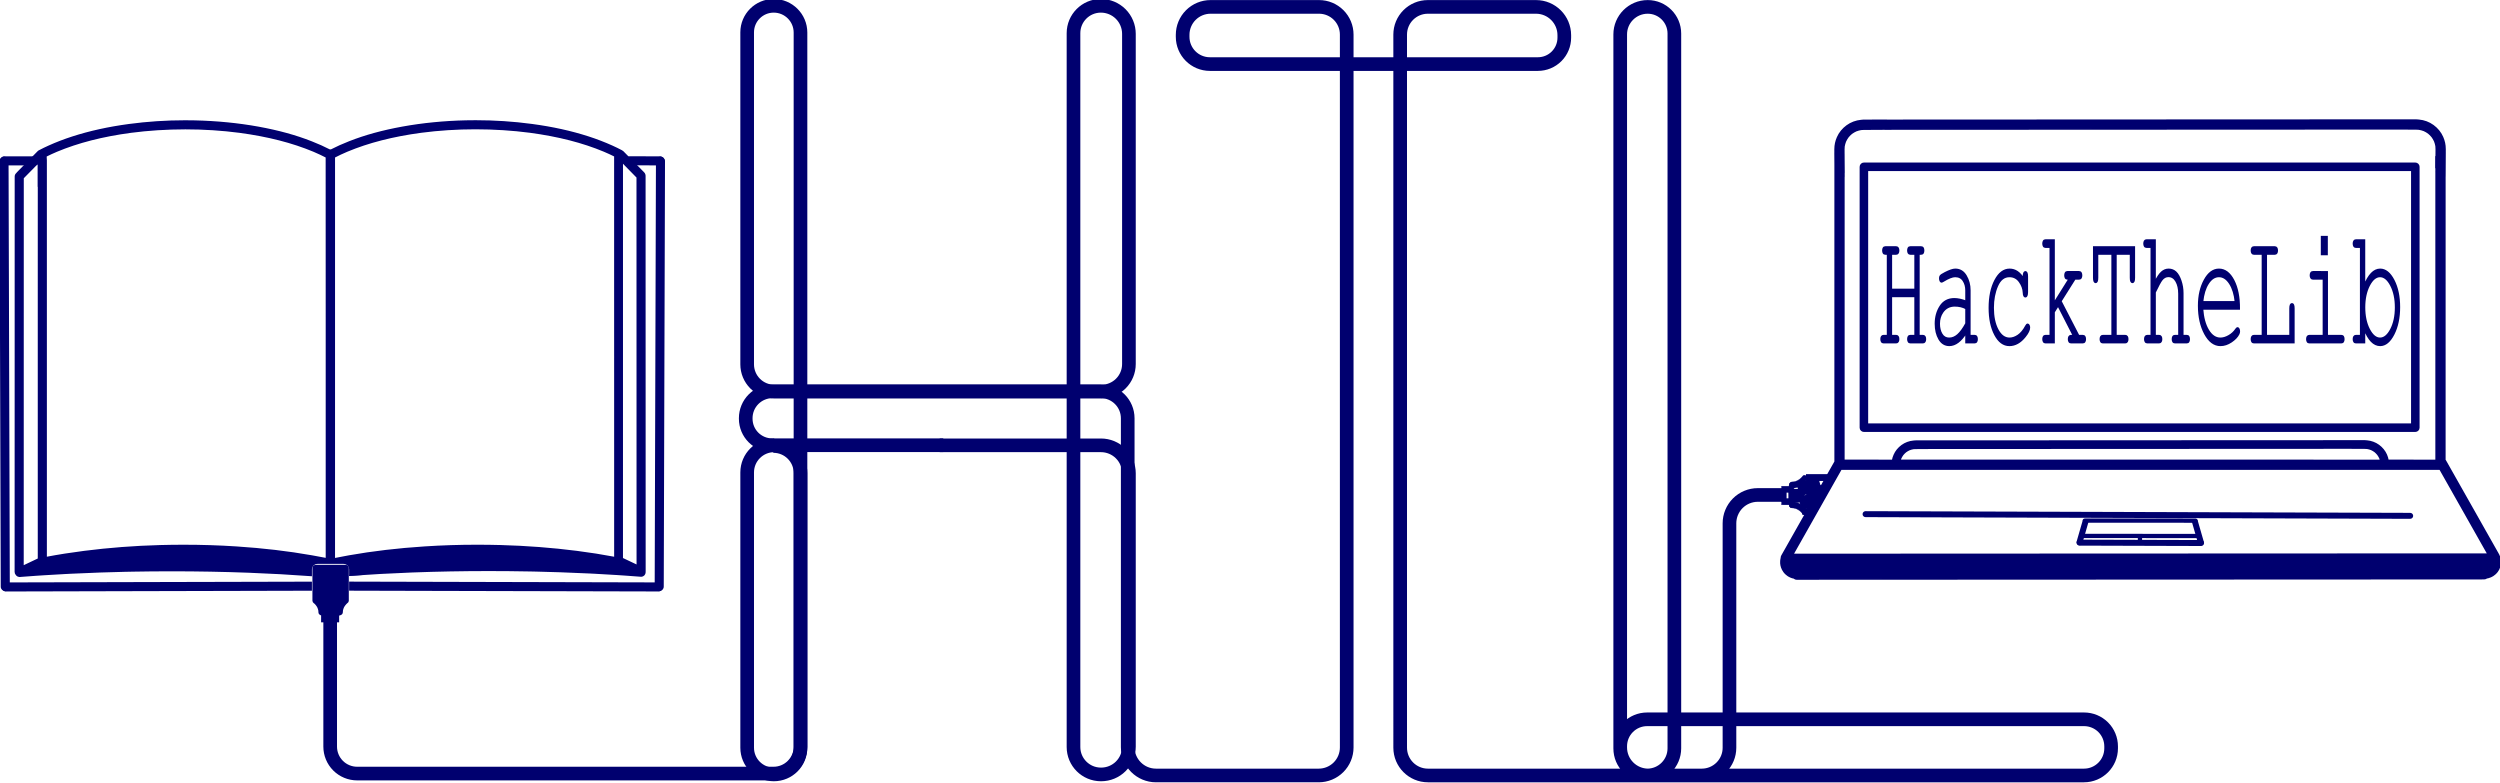 <?xml version="1.0" encoding="UTF-8" standalone="no"?>
<!-- Created with Inkscape (http://www.inkscape.org/) -->

<svg
   xmlns:dc="http://purl.org/dc/elements/1.1/"
   xmlns:cc="http://creativecommons.org/ns#"
   xmlns:rdf="http://www.w3.org/1999/02/22-rdf-syntax-ns#"
   xmlns:svg="http://www.w3.org/2000/svg"
   xmlns="http://www.w3.org/2000/svg"
   xmlns:sodipodi="http://sodipodi.sourceforge.net/DTD/sodipodi-0.dtd"
   xmlns:inkscape="http://www.inkscape.org/namespaces/inkscape"
   width="517.058mm"
   height="161.909mm"
   viewBox="0 0 517.058 161.909"
   version="1.1"
   id="svg4691"
   inkscape:version="0.92.4 (5da689c313, 2019-01-14)"
   sodipodi:docname="HackTheLib_Navy.svg">
  <defs
     id="defs4685">
    <clipPath
       id="clipPath5419"
       clipPathUnits="userSpaceOnUse">
      <path
         style="clip-rule:evenodd"
         inkscape:connector-curvature="0"
         id="path5417"
         d="M 0,0 H 1536 V 700 H 0 Z" />
    </clipPath>
  </defs>
  <sodipodi:namedview
     id="base"
     pagecolor="#ffffff"
     bordercolor="#666666"
     borderopacity="1.0"
     inkscape:pageopacity="0.0"
     inkscape:pageshadow="2"
     inkscape:zoom="0.35"
     inkscape:cx="937.24185"
     inkscape:cy="268.15601"
     inkscape:document-units="mm"
     inkscape:current-layer="g5415"
     showgrid="false"
     inkscape:window-width="1366"
     inkscape:window-height="705"
     inkscape:window-x="-8"
     inkscape:window-y="-8"
     inkscape:window-maximized="1" />
  <g
     inkscape:label="Layer 1"
     inkscape:groupmode="layer"
     id="layer1"
     transform="translate(204.511,-57.874)">
    <g
       transform="matrix(0.353,0,0,-0.353,-35.832,397.038)"
       inkscape:label="HTL White 4 L"
       id="g5411">
      <g
         id="g5413">
        <g
           clip-path="url(#clipPath5419)"
           id="g5415"
           transform="translate(-520.714,383.571)">
          <path
             inkscape:connector-curvature="0"
             id="path5425"
             style="fill:#00006f;fill-opacity:1;fill-rule:nonzero;stroke:#00006f;stroke-width:1;stroke-linecap:butt;stroke-linejoin:miter;stroke-miterlimit:10;stroke-dasharray:none;stroke-opacity:1"
             d="m 1470.25,485.259 v -6.629 l 0.05,6.629 z" />
          <path
             inkscape:connector-curvature="0"
             id="path5427"
             style="fill:#00006f;fill-opacity:1;fill-rule:nonzero;stroke:#00006f;stroke-width:1;stroke-linecap:butt;stroke-linejoin:miter;stroke-miterlimit:10;stroke-dasharray:none;stroke-opacity:1"
             d="m 1264.16,477.506 h 191.85 V 350.518 328.654 h -127.23 -129.24 -62.61 v 148.852 z m 64.62,4 h -129.24 -64.61 c -1.09,0 -2,-0.91 -2,-2 V 350.518 326.654 c 0,-1.089 0.91,-2 2,-2 h 323.08 c 1.09,0 2,0.911 2,2 v 152.852 c 0,1.09 -0.91,2 -2,2 z" />
          <path
             inkscape:connector-curvature="0"
             id="path5429"
             style="fill:#00006f;fill-opacity:1;fill-rule:nonzero;stroke:#00006f;stroke-width:1;stroke-linecap:butt;stroke-linejoin:miter;stroke-miterlimit:10;stroke-dasharray:none;stroke-opacity:1"
             d="m 1134.65,275.996 c 0,-0.684 0.57,-1.246 1.25,-1.25 38.79,-0.121 77.59,-0.242 116.37,-0.363 38.76,-0.117 77.51,-0.239 116.26,-0.36 28.83,-0.09 57.65,-0.179 86.47,-0.269 0.68,-0.004 1.25,0.57 1.25,1.25 0,0.683 -0.57,1.246 -1.25,1.25 -33.57,0.105 -67.13,0.207 -100.7,0.312 l -116.45,0.364 -101.95,0.316 h -0.01 c -0.68,0 -1.24,-0.573 -1.24,-1.25" />
          <path
             inkscape:connector-curvature="0"
             id="path5431"
             style="fill:#00006f;fill-opacity:1;fill-rule:nonzero;stroke:#00006f;stroke-width:1;stroke-linecap:butt;stroke-linejoin:miter;stroke-miterlimit:10;stroke-dasharray:none;stroke-opacity:1"
             d="m 1260.03,259.296 c 0,-0.68 0.57,-1.246 1.25,-1.25 15.56,-0.047 31.12,-0.094 46.68,-0.145 8.17,-0.023 16.35,-0.05 24.52,-0.074 0.68,-0.004 1.25,0.571 1.25,1.25 0,0.68 -0.57,1.246 -1.25,1.25 -13.71,0.043 -27.42,0.086 -41.14,0.125 l -30.06,0.094 v 0 c -0.68,0 -1.25,-0.572 -1.25,-1.25" />
          <path
             inkscape:connector-curvature="0"
             id="path5433"
             style="fill:#00006f;fill-opacity:1;fill-rule:nonzero;stroke:#00006f;stroke-width:1;stroke-linecap:butt;stroke-linejoin:miter;stroke-miterlimit:10;stroke-dasharray:none;stroke-opacity:1"
             d="m 1262.96,269.904 c -0.01,-0.027 -0.02,-0.055 -0.03,-0.082 -0.95,-3.324 -1.92,-6.648 -2.87,-9.973 -0.18,-0.656 0.22,-1.359 0.88,-1.539 0.66,-0.179 1.35,0.219 1.54,0.875 1.25,4.369 2.51,8.74 3.77,13.112 -0.87,0 -1.74,10e-4 -2.6,10e-4 -0.23,-0.798 -0.46,-1.597 -0.69,-2.394" />
          <path
             inkscape:connector-curvature="0"
             id="path5435"
             style="fill:#00006f;fill-opacity:1;fill-rule:nonzero;stroke:#00006f;stroke-width:1;stroke-linecap:butt;stroke-linejoin:miter;stroke-miterlimit:10;stroke-dasharray:none;stroke-opacity:1"
             d="m 1331.19,259.038 c 0.19,-0.656 0.88,-1.055 1.54,-0.875 0.65,0.18 1.06,0.883 0.87,1.539 -0.95,3.324 -1.91,6.648 -2.87,9.973 0,0.027 -0.01,0.054 -0.02,0.082 -0.24,0.832 -0.48,1.664 -0.72,2.497 -0.87,0 -1.74,10e-4 -2.6,10e-4 1.26,-4.407 2.53,-8.812 3.8,-13.217" />
          <path
             inkscape:connector-curvature="0"
             id="path5437"
             style="fill:#00006f;fill-opacity:1;fill-rule:nonzero;stroke:#00006f;stroke-width:1;stroke-linecap:butt;stroke-linejoin:miter;stroke-miterlimit:10;stroke-dasharray:none;stroke-opacity:1"
             d="m 1264.41,272.979 c -0.41,0 -0.75,-0.342 -0.75,-0.75 0,-0.406 0.34,-0.746 0.75,-0.75 12.48,-0.008 24.95,-0.016 37.42,-0.023 9.12,-0.004 18.23,-0.012 27.35,-0.016 0.41,-0.004 0.75,0.34 0.75,0.75 0,0.406 -0.34,0.746 -0.75,0.75 -9.84,0.004 -19.68,0.012 -29.52,0.019 -2.59,10e-4 -5.19,0.002 -7.79,0.003 -0.01,0.001 -0.02,0.001 -0.03,0.001 -9.14,0.004 -18.28,0.012 -27.43,0.016 z" />
          <path
             inkscape:connector-curvature="0"
             id="path5439"
             style="fill:#00006f;fill-opacity:1;fill-rule:nonzero;stroke:#00006f;stroke-width:1;stroke-linecap:butt;stroke-linejoin:miter;stroke-miterlimit:10;stroke-dasharray:none;stroke-opacity:1"
             d="m 1263.14,263.988 c -0.41,0 -0.75,-0.344 -0.75,-0.75 0,-0.41 0.34,-0.75 0.75,-0.75 l 12.15,-0.009 c 8.75,-0.006 17.49,-0.013 26.23,-0.018 9.64,-0.004 19.29,-0.012 28.93,-0.02 0.41,0 0.75,0.344 0.75,0.75 0,0.41 -0.34,0.75 -0.75,0.75 -11.11,0.008 -22.22,0.015 -33.34,0.023 -0.01,0 -0.01,10e-4 -0.02,10e-4 z" />
          <path
             inkscape:connector-curvature="0"
             id="path5441"
             style="fill:#00006f;fill-opacity:1;fill-rule:nonzero;stroke:#00006f;stroke-width:1;stroke-linecap:butt;stroke-linejoin:miter;stroke-miterlimit:10;stroke-dasharray:none;stroke-opacity:1"
             d="m 1295.93,262.562 c 0,-1.039 0,-2.078 -0.01,-3.117 0,-0.406 0.35,-0.75 0.75,-0.75 0.41,0 0.75,0.344 0.75,0.75 0.01,1.039 0.01,2.078 0.01,3.117 0,0.406 -0.34,0.75 -0.75,0.75 -0.41,0 -0.75,-0.344 -0.75,-0.75" />
          <path
             inkscape:connector-curvature="0"
             id="path5443"
             style="fill:#00006f;fill-opacity:1;fill-rule:nonzero;stroke:#00006f;stroke-width:1;stroke-linecap:butt;stroke-linejoin:miter;stroke-miterlimit:10;stroke-dasharray:none;stroke-opacity:1"
             d="m 1164.97,403.589 h -14.01 v -23.052 h 2.84 c 0.5,0 0.86,-0.184 1.08,-0.55 0.22,-0.367 0.33,-0.853 0.33,-1.459 0,-0.574 -0.11,-1.052 -0.33,-1.435 -0.22,-0.382 -0.58,-0.574 -1.08,-0.574 h -7.35 c -0.5,0 -0.86,0.192 -1.08,0.574 -0.22,0.383 -0.33,0.861 -0.33,1.435 0,0.606 0.11,1.092 0.33,1.459 0.22,0.366 0.58,0.55 1.08,0.55 h 2.39 v 47.922 h -1.31 c -0.52,0 -0.89,0.183 -1.1,0.55 -0.22,0.367 -0.33,0.853 -0.33,1.459 0,0.605 0.11,1.092 0.33,1.458 0.21,0.367 0.58,0.55 1.1,0.55 h 6.27 c 0.5,0 0.86,-0.183 1.08,-0.55 0.22,-0.366 0.33,-0.853 0.33,-1.458 0,-0.606 -0.11,-1.092 -0.33,-1.459 -0.22,-0.367 -0.58,-0.55 -1.08,-0.55 h -2.84 v -20.852 h 14.01 v 20.852 h -2.82 c -0.5,0 -0.86,0.183 -1.08,0.55 -0.22,0.367 -0.33,0.853 -0.33,1.459 0,0.605 0.11,1.092 0.32,1.458 0.21,0.367 0.57,0.55 1.09,0.55 h 6.27 c 0.52,0 0.89,-0.183 1.11,-0.55 0.21,-0.366 0.32,-0.853 0.32,-1.458 0,-0.606 -0.11,-1.092 -0.32,-1.459 -0.22,-0.367 -0.59,-0.55 -1.11,-0.55 h -1.31 v -47.922 h 2.39 c 0.5,0 0.86,-0.184 1.08,-0.55 0.22,-0.367 0.33,-0.853 0.33,-1.459 0,-0.574 -0.11,-1.052 -0.33,-1.435 -0.22,-0.382 -0.58,-0.574 -1.08,-0.574 h -7.35 c -0.5,0 -0.86,0.192 -1.08,0.574 -0.22,0.383 -0.33,0.861 -0.33,1.435 0,0.606 0.11,1.092 0.32,1.459 0.21,0.366 0.57,0.55 1.09,0.55 h 2.82 z" />
          <path
             inkscape:connector-curvature="0"
             id="path5445"
             style="fill:#00006f;fill-opacity:1;fill-rule:nonzero;stroke:#00006f;stroke-width:1;stroke-linecap:butt;stroke-linejoin:miter;stroke-miterlimit:10;stroke-dasharray:none;stroke-opacity:1"
             d="m 1194.81,376.519 v 5.787 c -3.07,-4.91 -6.35,-7.365 -9.83,-7.365 -2.54,0 -4.52,1.22 -5.94,3.659 -1.43,2.439 -2.14,5.428 -2.14,8.967 0,3.89 0.94,7.286 2.82,10.187 1.88,2.902 4.62,4.353 8.22,4.353 0.98,0 2.03,-0.12 3.17,-0.359 1.15,-0.239 2.38,-0.614 3.7,-1.124 v 6.504 c 0,2.2 -0.53,4.113 -1.61,5.739 -1.07,1.627 -2.68,2.44 -4.83,2.44 -1.64,0 -3.95,-0.909 -6.92,-2.726 -0.53,-0.319 -0.88,-0.479 -1.03,-0.479 -0.27,0 -0.5,0.192 -0.69,0.574 -0.19,0.383 -0.29,0.861 -0.29,1.435 0,0.542 0.08,0.972 0.25,1.291 0.24,0.479 1.18,1.132 2.84,1.961 2.62,1.339 4.6,2.009 5.94,2.009 2.67,0 4.75,-1.252 6.24,-3.754 1.5,-2.503 2.24,-5.333 2.24,-8.49 v -26.591 h 2.82 c 0.52,0 0.89,-0.184 1.11,-0.55 0.22,-0.367 0.32,-0.853 0.32,-1.459 0,-0.574 -0.1,-1.052 -0.32,-1.435 -0.22,-0.382 -0.59,-0.574 -1.11,-0.574 z m 0,19.992 c -0.99,0.542 -2.03,0.94 -3.14,1.195 -1.11,0.256 -2.27,0.383 -3.5,0.383 -3.07,0 -5.47,-1.259 -7.2,-3.778 -1.3,-1.881 -1.96,-4.129 -1.96,-6.744 0,-2.423 0.5,-4.464 1.5,-6.122 1,-1.658 2.45,-2.486 4.36,-2.486 1.83,0 3.53,0.693 5.1,2.08 1.57,1.387 3.18,3.595 4.84,6.624 z" />
          <path
             inkscape:connector-curvature="0"
             id="path5447"
             style="fill:#00006f;fill-opacity:1;fill-rule:nonzero;stroke:#00006f;stroke-width:1;stroke-linecap:butt;stroke-linejoin:miter;stroke-miterlimit:10;stroke-dasharray:none;stroke-opacity:1"
             d="m 1228.48,413.872 v 1.339 c 0,0.988 0.1,1.69 0.3,2.104 0.2,0.415 0.46,0.622 0.76,0.622 0.32,0 0.58,-0.207 0.78,-0.622 0.2,-0.414 0.3,-1.116 0.3,-2.104 v -9.087 c -0.02,-0.988 -0.12,-1.69 -0.32,-2.104 -0.19,-0.415 -0.44,-0.622 -0.76,-0.622 -0.29,0 -0.53,0.183 -0.72,0.55 -0.19,0.367 -0.31,0.98 -0.34,1.841 -0.1,2.264 -0.88,4.416 -2.35,6.457 -1.47,2.04 -3.45,3.061 -5.93,3.061 -3.13,0 -5.52,-1.866 -7.14,-5.596 -1.63,-3.731 -2.44,-8.003 -2.44,-12.818 0,-5.197 0.89,-9.485 2.69,-12.865 1.79,-3.38 4.12,-5.069 6.97,-5.069 1.64,0 3.31,0.573 5.02,1.721 1.7,1.148 3.24,2.997 4.61,5.548 0.36,0.638 0.67,0.957 0.94,0.957 0.28,0 0.52,-0.184 0.71,-0.55 0.2,-0.367 0.29,-0.821 0.29,-1.363 0,-1.371 -0.84,-3.109 -2.54,-5.213 -2.73,-3.412 -5.78,-5.118 -9.13,-5.118 -3.41,0 -6.21,2.065 -8.39,6.194 -2.19,4.129 -3.29,9.366 -3.29,15.711 0,6.472 1.12,11.845 3.36,16.117 2.24,4.273 5.06,6.409 8.47,6.409 3.24,0 5.95,-1.833 8.15,-5.5 z" />
          <path
             inkscape:connector-curvature="0"
             id="path5449"
             style="fill:#00006f;fill-opacity:1;fill-rule:nonzero;stroke:#00006f;stroke-width:1;stroke-linecap:butt;stroke-linejoin:miter;stroke-miterlimit:10;stroke-dasharray:none;stroke-opacity:1"
             d="m 1246.3,394.406 v -17.887 h -4.96 c -0.5,0 -0.87,0.192 -1.08,0.574 -0.22,0.383 -0.33,0.861 -0.33,1.435 0,0.606 0.11,1.092 0.33,1.459 0.21,0.366 0.58,0.55 1.08,0.55 h 2.84 v 51.939 h -2.84 c -0.5,0 -0.87,0.192 -1.08,0.574 -0.22,0.383 -0.33,0.877 -0.33,1.483 0,0.574 0.11,1.052 0.33,1.435 0.21,0.382 0.58,0.574 1.08,0.574 h 4.96 v -37.018 l 8.98,14.348 h -1.08 c -0.51,0 -0.87,0.191 -1.09,0.574 -0.21,0.382 -0.32,0.861 -0.32,1.435 0,0.605 0.11,1.1 0.32,1.482 0.22,0.383 0.58,0.574 1.09,0.574 h 6.76 c 0.52,0 0.89,-0.191 1.11,-0.574 0.22,-0.382 0.33,-0.877 0.33,-1.482 0,-0.574 -0.11,-1.053 -0.33,-1.435 -0.22,-0.383 -0.59,-0.574 -1.11,-0.574 h -2.44 l -8.25,-13.105 10.44,-20.23 h 2.44 c 0.52,0 0.89,-0.184 1.11,-0.55 0.22,-0.367 0.33,-0.853 0.33,-1.459 0,-0.574 -0.11,-1.052 -0.33,-1.435 -0.22,-0.382 -0.59,-0.574 -1.11,-0.574 h -6.84 c -0.5,0 -0.86,0.192 -1.08,0.574 -0.22,0.383 -0.33,0.861 -0.33,1.435 0,0.606 0.11,1.092 0.33,1.459 0.22,0.366 0.58,0.55 1.08,0.55 h 1.48 l -9.08,17.743 z" />
          <path
             inkscape:connector-curvature="0"
             id="path5451"
             style="fill:#00006f;fill-opacity:1;fill-rule:nonzero;stroke:#00006f;stroke-width:1;stroke-linecap:butt;stroke-linejoin:miter;stroke-miterlimit:10;stroke-dasharray:none;stroke-opacity:1"
             d="m 1282.55,428.459 v -47.922 h 5.49 c 0.5,0 0.86,-0.184 1.08,-0.55 0.22,-0.367 0.33,-0.853 0.33,-1.459 0,-0.574 -0.11,-1.052 -0.33,-1.435 -0.22,-0.382 -0.58,-0.574 -1.08,-0.574 h -13.11 c -0.5,0 -0.86,0.192 -1.08,0.574 -0.22,0.383 -0.33,0.861 -0.33,1.435 0,0.606 0.11,1.092 0.33,1.459 0.22,0.366 0.58,0.55 1.08,0.55 h 5.49 v 47.922 h -8.66 v -13.918 c 0,-0.988 -0.1,-1.689 -0.29,-2.104 -0.19,-0.414 -0.45,-0.622 -0.77,-0.622 -0.3,0 -0.55,0.208 -0.75,0.622 -0.2,0.415 -0.3,1.116 -0.3,2.104 v 17.935 h 23.67 v -17.935 c 0,-0.988 -0.09,-1.689 -0.29,-2.104 -0.19,-0.414 -0.44,-0.622 -0.76,-0.622 -0.32,0 -0.58,0.208 -0.77,0.622 -0.19,0.415 -0.29,1.116 -0.29,2.104 v 13.918 z" />
          <path
             inkscape:connector-curvature="0"
             id="path5453"
             style="fill:#00006f;fill-opacity:1;fill-rule:nonzero;stroke:#00006f;stroke-width:1;stroke-linecap:butt;stroke-linejoin:miter;stroke-miterlimit:10;stroke-dasharray:none;stroke-opacity:1"
             d="m 1305.48,436.542 v -24.727 c 1.34,2.774 2.63,4.727 3.86,5.859 1.23,1.132 2.61,1.698 4.14,1.698 1.64,0 3.04,-0.55 4.19,-1.65 1.15,-1.1 2.11,-2.79 2.88,-5.07 0.77,-2.279 1.16,-4.679 1.16,-7.198 v -24.917 h 2.36 c 0.52,0 0.89,-0.184 1.1,-0.55 0.21,-0.367 0.31,-0.853 0.31,-1.459 0,-0.574 -0.1,-1.052 -0.31,-1.435 -0.21,-0.382 -0.58,-0.574 -1.1,-0.574 h -6.87 c -0.52,0 -0.89,0.192 -1.11,0.574 -0.21,0.383 -0.32,0.861 -0.32,1.435 0,0.606 0.11,1.092 0.32,1.459 0.22,0.366 0.59,0.55 1.11,0.55 h 2.37 v 24.63 c 0,2.902 -0.55,5.325 -1.65,7.27 -1.1,1.945 -2.63,2.917 -4.59,2.917 -1.55,0 -2.86,-0.717 -3.95,-2.152 -0.79,-1.02 -2.09,-3.427 -3.9,-7.222 v -25.443 h 2.39 c 0.5,0 0.86,-0.184 1.08,-0.55 0.22,-0.367 0.33,-0.853 0.33,-1.459 0,-0.574 -0.11,-1.052 -0.33,-1.435 -0.22,-0.382 -0.58,-0.574 -1.08,-0.574 h -6.9 c -0.5,0 -0.86,0.192 -1.08,0.574 -0.22,0.383 -0.33,0.861 -0.33,1.435 0,0.606 0.11,1.092 0.33,1.459 0.22,0.366 0.58,0.55 1.08,0.55 h 2.39 v 51.939 h -2.84 c -0.5,0 -0.86,0.192 -1.08,0.574 -0.22,0.383 -0.33,0.877 -0.33,1.483 0,0.574 0.11,1.052 0.33,1.435 0.22,0.382 0.58,0.574 1.08,0.574 z" />
          <path
             inkscape:connector-curvature="0"
             id="path5455"
             style="fill:#00006f;fill-opacity:1;fill-rule:nonzero;stroke:#00006f;stroke-width:1;stroke-linecap:butt;stroke-linejoin:miter;stroke-miterlimit:10;stroke-dasharray:none;stroke-opacity:1"
             d="m 1354.79,396.272 h -21.53 c 0.36,-5.197 1.51,-9.382 3.43,-12.555 1.92,-3.172 4.3,-4.758 7.13,-4.758 1.58,0 3.23,0.494 4.96,1.482 1.73,0.989 3.14,2.296 4.23,3.922 0.32,0.478 0.59,0.717 0.83,0.717 0.27,0 0.5,-0.199 0.7,-0.598 0.2,-0.398 0.3,-0.868 0.3,-1.41 0,-0.542 -0.13,-1.069 -0.4,-1.579 -0.8,-1.594 -2.23,-3.085 -4.29,-4.471 -2.05,-1.387 -4.16,-2.081 -6.33,-2.081 -3.62,0 -6.64,2.256 -9.07,6.768 -2.42,4.511 -3.63,9.971 -3.63,16.38 0,5.835 1.13,10.841 3.41,15.018 2.27,4.176 5.08,6.265 8.44,6.265 3.45,0 6.3,-2.144 8.53,-6.433 2.23,-4.288 3.33,-9.844 3.29,-16.667 z m -2.13,4.065 c -0.42,4.432 -1.53,8.035 -3.31,10.809 -1.79,2.774 -3.92,4.161 -6.38,4.161 -2.47,0 -4.59,-1.371 -6.37,-4.113 -1.78,-2.742 -2.88,-6.361 -3.32,-10.857 z" />
          <path
             inkscape:connector-curvature="0"
             id="path5457"
             style="fill:#00006f;fill-opacity:1;fill-rule:nonzero;stroke:#00006f;stroke-width:1;stroke-linecap:butt;stroke-linejoin:miter;stroke-miterlimit:10;stroke-dasharray:none;stroke-opacity:1"
             d="m 1370.62,428.459 v -47.922 h 14.04 v 15.974 c 0,0.956 0.1,1.642 0.3,2.056 0.2,0.415 0.46,0.622 0.78,0.622 0.31,0 0.56,-0.199 0.76,-0.598 0.2,-0.398 0.3,-1.092 0.3,-2.08 v -19.992 h -23.35 c -0.5,0 -0.86,0.192 -1.08,0.574 -0.22,0.383 -0.33,0.861 -0.33,1.435 0,0.606 0.11,1.092 0.33,1.459 0.22,0.366 0.58,0.55 1.08,0.55 h 5.03 v 47.922 h -5.03 c -0.5,0 -0.86,0.183 -1.08,0.55 -0.22,0.367 -0.33,0.853 -0.33,1.459 0,0.605 0.11,1.092 0.33,1.458 0.22,0.367 0.58,0.55 1.08,0.55 h 12.2 c 0.51,0 0.87,-0.183 1.09,-0.55 0.21,-0.366 0.32,-0.853 0.32,-1.458 0,-0.606 -0.11,-1.092 -0.32,-1.459 -0.22,-0.367 -0.58,-0.55 -1.09,-0.55 z" />
          <path
             inkscape:connector-curvature="0"
             id="path5459"
             style="fill:#00006f;fill-opacity:1;fill-rule:nonzero;stroke:#00006f;stroke-width:1;stroke-linecap:butt;stroke-linejoin:miter;stroke-miterlimit:10;stroke-dasharray:none;stroke-opacity:1"
             d="m 1406.25,438.55 v -10.378 h -3.12 v 10.378 z m 0.08,-20.613 v -37.4 h 8.3 c 0.52,0 0.89,-0.184 1.11,-0.55 0.21,-0.367 0.32,-0.853 0.32,-1.459 0,-0.574 -0.11,-1.052 -0.32,-1.435 -0.22,-0.382 -0.59,-0.574 -1.11,-0.574 h -18.72 c -0.5,0 -0.86,0.192 -1.08,0.574 -0.22,0.383 -0.33,0.861 -0.33,1.435 0,0.606 0.11,1.092 0.33,1.459 0.22,0.366 0.58,0.55 1.08,0.55 h 8.3 v 33.335 h -6.16 c -0.51,0 -0.87,0.191 -1.1,0.574 -0.22,0.382 -0.34,0.861 -0.34,1.435 0,0.605 0.11,1.1 0.33,1.482 0.22,0.383 0.59,0.574 1.11,0.574 z" />
          <path
             inkscape:connector-curvature="0"
             id="path5461"
             style="fill:#00006f;fill-opacity:1;fill-rule:nonzero;stroke:#00006f;stroke-width:1;stroke-linecap:butt;stroke-linejoin:miter;stroke-miterlimit:10;stroke-dasharray:none;stroke-opacity:1"
             d="m 1428.17,436.542 v -26.64 c 2.55,6.313 5.62,9.47 9.23,9.47 3.09,0 5.73,-2.128 7.93,-6.385 2.19,-4.257 3.29,-9.478 3.29,-15.663 0,-6.249 -1.11,-11.542 -3.33,-15.879 -2.22,-4.336 -4.85,-6.504 -7.89,-6.504 -3.69,0 -6.77,3.157 -9.23,9.47 v -7.892 h -4.96 c -0.5,0 -0.86,0.192 -1.08,0.574 -0.22,0.383 -0.33,0.861 -0.33,1.435 0,0.606 0.11,1.092 0.33,1.459 0.22,0.366 0.58,0.55 1.08,0.55 h 2.84 v 51.939 h -2.84 c -0.5,0 -0.86,0.192 -1.08,0.574 -0.22,0.383 -0.33,0.877 -0.33,1.483 0,0.574 0.11,1.052 0.33,1.435 0.22,0.382 0.58,0.574 1.08,0.574 z m 18.34,-39.409 c 0,5.069 -0.91,9.366 -2.74,12.889 -1.83,3.523 -3.97,5.285 -6.42,5.285 -2.45,0 -4.59,-1.762 -6.42,-5.285 -1.82,-3.523 -2.74,-7.82 -2.74,-12.889 0,-5.07 0.92,-9.366 2.74,-12.89 1.83,-3.523 3.97,-5.284 6.42,-5.284 2.45,0 4.59,1.761 6.42,5.284 1.83,3.524 2.74,7.82 2.74,12.89 z" />
          <path
             inkscape:connector-curvature="0"
             id="path5463"
             style="fill:#00006f;fill-opacity:1;fill-rule:nonzero;stroke:#00006f;stroke-width:1;stroke-linecap:butt;stroke-linejoin:miter;stroke-miterlimit:10;stroke-dasharray:none;stroke-opacity:1"
             d="m 1093.16,252.328 2.85,5.045 2.86,5.06 11.27,19.937 8.86,15.677 1.24,2.184 1.24,2.195 139.72,-0.005 h 211.32 l 1.08,-1.917 1.09,-1.922 10.05,-17.785 10.05,-17.785 2.34,-4.132 3.6,-6.372 c -38.76,0 -77.55,-0.02 -116.33,-0.039 l -96.04,-0.047 c -7.48,-0.004 -14.92,-0.008 -22.36,-0.008 l -18.58,-0.01 -18.58,-0.01 -42.22,-0.02 c -27.92,-0.014 -55.84,-0.028 -83.76,-0.038 l -4.89,-0.004 z m 81.98,62.315 c 1.31,0 2.63,0 3.95,0.004 l 13.52,0.006 13.51,0.006 27.12,0.014 27.14,0.013 52.67,0.026 52.65,0.025 26.57,0.014 26.95,0.014 0.44,-0.002 0.45,-0.002 4.11,-0.02 4.12,-0.019 0.17,-0.008 c 0.43,0 0.85,-0.02 1.27,-0.063 0.85,-0.142 1.65,-0.359 2.44,-0.663 0.75,-0.346 1.46,-0.757 2.15,-1.257 0.62,-0.519 1.2,-1.098 1.71,-1.72 0.49,-0.668 0.9,-1.37 1.26,-2.143 0.18,-0.479 0.33,-0.964 0.45,-1.439 l -105.61,0.012 h -140.56 -35.66 c 0.13,0.444 0.27,0.889 0.44,1.311 0.34,0.742 0.76,1.463 1.25,2.142 0.52,0.632 1.1,1.211 1.72,1.721 0.69,0.5 1.39,0.911 2.15,1.256 0.79,0.304 1.58,0.521 2.43,0.664 0.42,0.043 0.85,0.062 1.27,0.062 h 0.12 l 6.16,0.039 3.07,0.015 h 0.56 c 0,-0.002 0,-0.008 0.01,-0.008 m -28.09,187.012 c 1.62,0 3.24,0 4.86,0.004 11.08,0.008 22.16,0.012 33.23,0.016 l 33.36,0.015 33.36,0.016 c 42.56,0.023 85.13,0.042 127.7,0.062 h 1.8 c 22.19,0.016 44.37,0.028 66.56,0.036 3.49,-0.016 6.97,-0.036 10.46,-0.055 l 0.28,-0.01 c 0.5,0 1.01,-0.026 1.5,-0.076 1.03,-0.173 2.01,-0.44 2.99,-0.815 0.92,-0.422 1.79,-0.927 2.64,-1.546 0.77,-0.639 1.48,-1.351 2.11,-2.116 0.6,-0.824 1.12,-1.711 1.54,-2.634 0.37,-0.972 0.64,-1.931 0.81,-2.932 0.06,-0.586 0.09,-1.157 0.08,-1.697 l 0.01,-0.45 -0.01,-0.358 -0.01,-1.817 -0.02,-1.719 v -0.201 -0.119 l -0.06,-8.051 -0.01,-0.454 v -0.448 c 0,-0.068 0,-0.132 0.01,-0.2 V 412.458 307.431 l -28.3,0.01 c -0.18,1.105 -0.51,2.211 -0.98,3.279 -0.94,2.15 -2.49,4.053 -4.47,5.504 -1.96,1.426 -4.3,2.299 -6.78,2.525 -0.16,0.014 -0.29,0.025 -0.42,0.032 -0.12,0.023 -0.25,0.039 -0.37,0.039 l -0.11,0.004 h -0.1 c -0.1,0.015 -0.21,0.023 -0.31,0.023 h -2.27 c -1.3,0 -2.6,0 -3.9,0.004 h -1.12 -1.63 -1.89 c -0.03,0 -0.06,0 -0.1,-0.004 l -30.48,-0.014 -30.04,-0.013 -27.94,-0.014 -27.94,-0.014 c -28.57,-0.011 -57.13,-0.027 -85.68,-0.043 -13.05,-0.007 -26.08,-0.015 -39.11,-0.019 -0.05,0.004 -0.11,0.008 -0.16,0.008 -0.61,0 -1.21,0 -1.82,-0.004 h -6.71 c -0.77,-0.004 -1.52,-0.004 -2.28,-0.004 -0.1,0 -0.21,-0.008 -0.3,-0.024 h -0.11 c -0.04,0 -0.07,0 -0.11,-0.003 -0.13,0 -0.25,-0.016 -0.37,-0.04 -0.14,-0.007 -0.28,-0.019 -0.41,-0.031 -2.48,-0.226 -4.83,-1.099 -6.78,-2.525 -1.99,-1.451 -3.54,-3.354 -4.47,-5.504 -0.46,-1.021 -0.79,-2.087 -0.98,-3.17 l -28.66,0.008 0.01,138.049 v 27.882 c 0.02,0.151 0.04,0.305 0.04,0.465 l -0.01,1.883 c 0.03,0.143 0.04,0.289 0.04,0.441 l -0.02,1.548 -0.01,1.531 -0.03,3.427 -0.02,3.35 v 0.244 0.244 l -0.01,0.429 -0.01,0.735 c 0,0.407 0,0.817 0,1.227 l -0.01,0.435 v 0.385 c 0,0.606 0.03,1.177 0.09,1.765 0.17,1 0.44,1.959 0.81,2.931 0.42,0.923 0.94,1.81 1.54,2.634 0.63,0.764 1.34,1.476 2.11,2.115 0.85,0.619 1.72,1.125 2.64,1.546 0.98,0.375 1.96,0.642 3,0.816 0.48,0.05 0.98,0.075 1.49,0.075 l 0.21,-0.001 c 2.59,0.027 5.11,0.039 7.63,0.051 l 3.8,0.019 h 0.61 c 0,-0.002 0.01,-0.012 0.01,-0.012 m 300.43,5.173 -0.08,-0.004 c -0.75,0.004 -1.49,0.004 -2.23,0.004 -0.06,0 -0.12,-0.004 -0.18,-0.008 -24.79,-0.008 -49.58,-0.02 -74.37,-0.035 l -34.35,-0.016 -34.36,-0.016 c -35.12,-0.015 -70.24,-0.035 -105.35,-0.054 l -24.03,-0.012 -24.03,-0.012 c -0.07,0.008 -0.15,0.012 -0.22,0.012 -0.74,-0.004 -1.49,-0.004 -2.23,-0.004 h -4.2 l -4.06,-0.004 h -2.8 c -0.13,0 -0.26,-0.012 -0.39,-0.031 h -0.11 c -0.04,0 -0.09,0 -0.14,-0.004 -0.16,-0.004 -0.32,-0.02 -0.48,-0.055 -0.16,-0.008 -0.32,-0.019 -0.48,-0.035 -3.05,-0.274 -5.93,-1.347 -8.33,-3.103 -2.45,-1.783 -4.35,-4.123 -5.5,-6.766 -0.96,-2.178 -1.45,-4.452 -1.46,-6.758 -0.01,-0.078 -0.01,-0.156 -0.01,-0.234 l 0.01,-1.692 c -0.01,-0.096 -0.02,-0.194 -0.02,-0.297 0.02,-2.266 0.03,-4.529 0.05,-6.795 v -0.138 -68.313 -105.761 l -8.13,-14.377 -12.77,-22.583 -1.32,-2.334 -1.35,-2.392 -2.45,-4.33 -2.42,-4.284 -0.72,-1.281 -2.01,-3.544 c -0.23,-0.406 -0.34,-0.87 -0.32,-1.341 -0.01,-0.001 -0.05,-0.183 -0.05,-0.184 -0.06,-0.247 -0.1,-0.493 -0.14,-0.74 -0.03,-0.113 -0.04,-0.226 -0.05,-0.344 -0.02,-0.188 -0.03,-0.375 -0.04,-0.567 -0.12,-1.551 0.21,-3.161 0.95,-4.653 0.05,-0.098 0.1,-0.191 0.15,-0.285 0.23,-0.451 0.48,-0.849 0.78,-1.236 0.36,-0.47 0.77,-0.905 1.21,-1.29 l 0.1,-0.091 c 0.31,-0.263 0.63,-0.508 0.98,-0.746 l 0.1,-0.071 0.13,-0.082 c 0.03,-0.019 0.06,-0.039 0.09,-0.054 0.31,-0.199 0.66,-0.384 1.04,-0.552 0.38,-0.164 0.7,-0.281 1.02,-0.383 l 0.12,-0.033 c 0.14,-0.041 0.27,-0.077 0.39,-0.105 l 0.1,-0.023 c 0.19,-0.043 0.29,-0.059 0.4,-0.07 0.47,-0.438 1.07,-0.68 1.7,-0.68 l 147.38,0.07 c 50.62,0.028 101.24,0.051 151.86,0.074 l 51.01,0.026 51.04,0.025 c 0.09,0 0.19,0.004 0.27,0.016 h 1.14 c 0.57,0 1.14,0.206 1.59,0.581 0.2,0.002 0.39,0.023 0.56,0.063 l 0.14,0.041 v -0.009 c 0.18,0.044 0.3,0.075 0.42,0.11 l 0.13,0.052 v -0.01 c 0.33,0.099 0.65,0.22 0.97,0.356 0.43,0.193 0.78,0.376 1.1,0.576 l 0.08,0.066 0.01,-0.009 c 0.03,0.016 0.06,0.035 0.09,0.054 0,0 0.1,0.07 0.1,0.07 0.37,0.252 0.69,0.494 0.99,0.753 l 0.08,0.066 c 0.49,0.433 0.9,0.868 1.26,1.334 0.29,0.387 0.55,0.785 0.76,1.181 0.07,0.152 0.12,0.244 0.17,0.338 0.74,1.498 1.07,3.108 0.95,4.659 -0.01,0.192 -0.02,0.379 -0.05,0.568 0,0.117 -0.02,0.23 -0.04,0.34 -0.04,0.249 -0.08,0.496 -0.14,0.743 l -0.02,0.097 c -0.01,0.051 -0.02,0.087 -0.03,0.118 l -0.03,0.104 -0.04,0.111 0.01,0.003 -0.04,0.125 c -0.11,0.339 -0.23,0.579 -0.38,0.792 -0.05,0.203 -0.13,0.401 -0.24,0.581 l -2,3.548 -0.72,1.277 -4.84,8.567 -0.1,0.163 -2.6,4.614 c -6.97,12.336 -13.95,24.668 -20.92,36.996 -0.08,0.145 -0.18,0.278 -0.29,0.4 l 0.01,137.818 v 28.191 c 0.01,0.097 0.02,0.195 0.02,0.297 l 0.04,6.933 0.04,6.934 c 0,0.102 0,0.2 -0.01,0.298 l 0.01,1.694 c 0,0.063 0,0.122 -0.01,0.185 0,2.32 -0.49,4.61 -1.46,6.804 -1.15,2.643 -3.05,4.983 -5.5,6.765 -2.4,1.757 -5.28,2.83 -8.33,3.104 -0.16,0.015 -0.32,0.027 -0.48,0.035 -0.17,0.037 -0.33,0.055 -0.49,0.055 -0.05,0.003 -0.09,0.003 -0.13,0.003 h -0.12 c -0.12,0.02 -0.25,0.032 -0.38,0.032 h -2.8 l -4.06,0.004 z" />
          <path
             inkscape:connector-curvature="0"
             id="path5465"
             style="fill:#00006f;fill-opacity:1;fill-rule:nonzero;stroke:#00006f;stroke-width:0.2;stroke-linecap:butt;stroke-linejoin:miter;stroke-miterlimit:10;stroke-dasharray:none;stroke-opacity:1"
             d="m 1098.76,279.323 h 0.26 c 0.24,0 0.47,0.007 0.71,0.007 v -0.015 c 2.18,-0.005 4.37,-0.007 6.55,-0.013 -0.07,-0.396 -0.14,-0.794 -0.21,-1.201 -0.13,-0.731 -0.25,-1.461 -0.37,-2.199 -0.01,-0.096 -0.03,-0.195 -0.04,-0.293 -2.16,0.004 -4.31,0.006 -6.46,0.011 -0.29,0 -0.53,0.839 -0.53,1.852 v 1.851 c 0.02,0.007 0.05,0.007 0.07,0.007 0.01,-0.007 0.01,-0.007 0.02,-0.007" />
          <path
             inkscape:connector-curvature="0"
             id="path5467"
             style="fill:#00006f;fill-opacity:1;fill-rule:nonzero;stroke:#00006f;stroke-width:0.2;stroke-linecap:butt;stroke-linejoin:miter;stroke-miterlimit:10;stroke-dasharray:none;stroke-opacity:1"
             d="m 1093.87,288.713 c -0.94,-0.001 -1.88,0 -2.82,-0.001 0,1.294 0,2.586 0,3.88 0,1.01 0.64,1.847 1.41,1.847 0.77,0 1.41,-0.838 1.41,-1.849 0,-1.294 0,-2.584 0,-3.877" />
          <path
             inkscape:connector-curvature="0"
             id="path5469"
             style="fill:#00006f;fill-opacity:1;fill-rule:nonzero;stroke:#00006f;stroke-width:0.2;stroke-linecap:butt;stroke-linejoin:miter;stroke-miterlimit:10;stroke-dasharray:none;stroke-opacity:1"
             d="m 1093.86,281.707 c 0,-1.009 -0.63,-1.847 -1.41,-1.845 -0.77,0 -1.41,0.838 -1.41,1.847 0.01,1.152 0.01,2.294 0.01,3.438 0.94,0.002 1.88,0 2.81,0.002 0,-1.146 0,-2.287 0,-3.442" />
          <path
             inkscape:connector-curvature="0"
             id="path5471"
             style="fill:#00006f;fill-opacity:1;fill-rule:nonzero;stroke:#00006f;stroke-width:0.2;stroke-linecap:butt;stroke-linejoin:miter;stroke-miterlimit:10;stroke-dasharray:none;stroke-opacity:1"
             d="m 1092.04,281.447 c -1.77,0 -3.56,0.002 -5.34,0.004 0.01,1.231 0.01,2.464 0.01,3.695 1.78,-0.002 3.55,-0.002 5.33,-0.004 0.77,0 1.41,-0.846 1.41,-1.848 0,-1.01 -0.64,-1.847 -1.41,-1.847" />
          <path
             inkscape:connector-curvature="0"
             id="path5473"
             style="fill:#00006f;fill-opacity:1;fill-rule:nonzero;stroke:#00006f;stroke-width:0.2;stroke-linecap:butt;stroke-linejoin:miter;stroke-miterlimit:10;stroke-dasharray:none;stroke-opacity:1"
             d="m 1091.96,288.692 c -1.75,0.002 -3.5,0.002 -5.25,0.003 0,1.231 0,2.464 0,3.695 1.76,0 3.51,-10e-4 5.25,-0.003 0.77,0 1.41,-0.839 1.41,-1.848 0,-1.003 -0.64,-1.847 -1.41,-1.847" />
          <path
             inkscape:connector-curvature="0"
             id="path5475"
             style="fill:#00006f;fill-opacity:1;fill-rule:nonzero;stroke:#00006f;stroke-width:0.2;stroke-linecap:butt;stroke-linejoin:miter;stroke-miterlimit:10;stroke-dasharray:none;stroke-opacity:1"
             d="m 1096.17,278.746 -0.15,0.087 c 0.05,-0.029 0.1,-0.059 0.15,-0.087 m 4.89,-2.543 c -0.55,-0.715 -1.44,-0.698 -1.99,0.002 -0.09,0.124 -0.19,0.235 -0.28,0.351 -0.01,0.006 -0.01,0.011 -0.02,0.017 0,0.002 0,0.004 0,0.004 -0.02,0.024 -0.04,0.046 -0.06,0.068 0,0.007 -0.01,0.017 -0.02,0.024 -0.01,0.011 -0.02,0.024 -0.03,0.033 -0.01,0.019 -0.03,0.039 -0.05,0.058 -0.01,0.009 -0.01,0.018 -0.02,0.028 -0.02,0.018 -0.03,0.033 -0.04,0.051 -0.1,0.108 -0.2,0.213 -0.3,0.321 -0.01,0.003 -0.01,0.007 -0.02,0.011 -0.01,0.015 -0.02,0.029 -0.04,0.042 -0.14,0.134 -0.28,0.263 -0.43,0.391 -0.01,0.013 -0.03,0.024 -0.04,0.037 0,0.006 -0.01,0.011 -0.02,0.019 -0.03,0.02 -0.05,0.04 -0.08,0.061 -0.01,0.014 -0.03,0.031 -0.05,0.048 0,0.003 -0.01,0.007 -0.01,0.009 -0.02,0.017 -0.04,0.035 -0.06,0.052 -0.18,0.148 -0.37,0.289 -0.56,0.422 -0.01,0.004 -0.01,0.007 -0.02,0.009 0,0.004 0,0.006 -0.01,0.008 0,0.003 0,0.007 -0.01,0.011 -0.17,0.118 -0.35,0.231 -0.52,0.344 -0.01,0.002 -0.01,0.004 -0.02,0.007 -0.01,0.006 -0.02,0.012 -0.03,0.021 -0.03,0.02 -0.07,0.04 -0.1,0.059 -0.12,0.065 -0.25,0.124 -0.37,0.183 0,0.002 -0.01,0.002 -0.01,0.004 0,0.002 0,0.004 -0.01,0.004 -0.01,0.007 -0.02,0.013 -0.03,0.018 -0.02,0.006 -0.03,0.013 -0.04,0.019 -0.03,0.013 -0.06,0.026 -0.09,0.039 -0.01,0.003 -0.02,0.009 -0.03,0.014 0,0 0,0 0,0.002 -0.26,0.113 -0.52,0.221 -0.79,0.309 -0.01,0 -0.01,0.002 -0.02,0.008 -0.01,0.002 -0.02,0.005 -0.03,0.009 -0.32,0.1 -0.64,0.185 -0.97,0.25 -0.43,0.063 -0.85,0.096 -1.27,0.096 -0.78,0 -1.41,0.844 -1.41,1.848 0,1.01 0.64,1.847 1.41,1.845 1.01,0 2.03,-0.17 3.01,-0.487 l 0.01,-0.005 c 0.01,0 0.02,0 0.03,-0.008 0.01,-10e-4 0.01,-0.005 0.02,-0.009 0.27,-0.09 0.53,-0.192 0.8,-0.309 0.01,-0.007 0.03,-0.015 0.05,-0.024 0,-0.002 0,-0.002 0.01,-0.004 0.01,-0.007 0.03,-0.015 0.05,-0.022 v 0 c 0.02,-0.013 0.05,-0.028 0.08,-0.042 0.35,-0.163 0.69,-0.349 1.02,-0.547 0.03,-0.018 0.06,-0.035 0.09,-0.053 0.01,-0.006 0.02,-0.011 0.03,-0.017 0.19,-0.118 0.39,-0.242 0.57,-0.379 0.02,-0.006 0.03,-0.012 0.04,-0.024 0.02,-0.013 0.04,-0.028 0.06,-0.045 0.16,-0.115 0.32,-0.235 0.47,-0.361 0.03,-0.015 0.05,-0.031 0.07,-0.048 0.01,-0.007 0.01,-0.013 0.02,-0.019 0.02,-0.012 0.03,-0.025 0.05,-0.04 l 0.05,-0.043 c 0.02,-0.016 0.04,-0.033 0.06,-0.05 0.01,-0.007 0.02,-0.015 0.02,-0.022 0.01,-0.002 0.01,-0.004 0.01,-0.006 0.01,-0.011 0.03,-0.024 0.04,-0.038 0.02,-0.015 0.04,-0.032 0.06,-0.049 0.13,-0.12 0.27,-0.249 0.4,-0.377 0.03,-0.03 0.06,-0.061 0.09,-0.093 0.02,-0.013 0.03,-0.028 0.05,-0.042 0.01,-0.008 0.01,-0.015 0.02,-0.023 0.05,-0.05 0.1,-0.1 0.14,-0.15 0.04,-0.037 0.08,-0.075 0.12,-0.116 0.01,-0.011 0.03,-0.024 0.04,-0.035 0.01,-0.015 0.03,-0.034 0.05,-0.054 v 0 c 0.1,-0.113 0.21,-0.224 0.31,-0.339 0.03,-0.026 0.05,-0.052 0.08,-0.079 0,-0.006 0.01,-0.011 0.01,-0.017 0.01,-0.011 0.02,-0.022 0.03,-0.033 0.01,-0.008 0.01,-0.013 0.02,-0.021 0.01,-0.013 0.02,-0.027 0.03,-0.042 0.02,-0.019 0.03,-0.037 0.05,-0.054 0.02,-0.022 0.04,-0.048 0.06,-0.072 v -0.002 c 0.01,-0.013 0.02,-0.028 0.03,-0.041 0.02,-0.016 0.03,-0.033 0.04,-0.052 0.07,-0.081 0.14,-0.162 0.21,-0.251 0.27,-0.348 0.4,-0.822 0.4,-1.296 0,-0.48 -0.13,-0.961 -0.41,-1.316" />
          <path
             inkscape:connector-curvature="0"
             id="path5477"
             style="fill:#00006f;fill-opacity:1;fill-rule:nonzero;stroke:#00006f;stroke-width:0.2;stroke-linecap:butt;stroke-linejoin:miter;stroke-miterlimit:10;stroke-dasharray:none;stroke-opacity:1"
             d="m 1096.2,295.762 c -0.05,-0.03 -0.1,-0.057 -0.15,-0.087 0.05,0.03 0.1,0.059 0.15,0.087 m 4.9,2.536 c -0.55,0.715 -1.44,0.702 -1.99,0.002 -0.1,-0.124 -0.19,-0.235 -0.29,-0.352 0,-0.005 -0.01,-0.011 -0.01,-0.016 v -0.006 c -0.02,-0.022 -0.04,-0.044 -0.06,-0.067 -0.01,-0.007 -0.02,-0.016 -0.02,-0.024 -0.01,-0.011 -0.02,-0.024 -0.03,-0.035 -0.02,-0.018 -0.04,-0.037 -0.05,-0.055 -0.01,-0.01 -0.02,-0.019 -0.03,-0.03 -0.01,-0.017 -0.03,-0.032 -0.04,-0.05 -0.1,-0.107 -0.2,-0.213 -0.3,-0.32 0,-0.004 -0.01,-0.008 -0.01,-0.011 -0.02,-0.015 -0.03,-0.03 -0.04,-0.043 -0.14,-0.133 -0.29,-0.261 -0.43,-0.391 -0.02,-0.011 -0.03,-0.022 -0.04,-0.035 -0.01,-0.007 -0.02,-0.013 -0.02,-0.018 -0.03,-0.021 -0.06,-0.041 -0.08,-0.061 -0.02,-0.017 -0.04,-0.032 -0.06,-0.049 0,-0.003 0,-0.007 -0.01,-0.011 -0.02,-0.014 -0.04,-0.033 -0.06,-0.05 -0.18,-0.148 -0.37,-0.288 -0.56,-0.422 0,-0.003 -0.01,-0.005 -0.01,-0.009 l -0.01,-0.007 c -0.01,-0.004 -0.01,-0.008 -0.02,-0.011 -0.17,-0.117 -0.34,-0.23 -0.52,-0.343 l -0.01,-0.007 c -0.02,-0.006 -0.03,-0.011 -0.04,-0.023 -0.03,-0.018 -0.06,-0.038 -0.1,-0.057 -0.12,-0.065 -0.24,-0.124 -0.37,-0.183 0,-0.002 0,-0.002 -0.01,-0.004 0,-0.002 0,-0.002 0,-0.004 -0.01,-0.005 -0.03,-0.011 -0.04,-0.018 -0.01,-0.006 -0.02,-0.011 -0.04,-0.019 -0.03,-0.013 -0.05,-0.026 -0.09,-0.038 -0.01,-0.004 -0.02,-0.01 -0.03,-0.013 v -0.002 c -0.26,-0.115 -0.52,-0.221 -0.79,-0.309 0,0 -0.01,-0.002 -0.02,-0.008 -0.01,-0.002 -0.01,-0.005 -0.02,-0.009 -0.33,-0.1 -0.65,-0.185 -0.98,-0.25 -0.42,-0.061 -0.85,-0.093 -1.27,-0.093 -0.77,0 -1.41,-0.844 -1.41,-1.845 0,-1.011 0.63,-1.849 1.41,-1.849 1.01,0 2.03,0.168 3.01,0.483 0,0.002 0.01,0.003 0.02,0.005 0,0 0.01,0 0.02,0.008 0,0.003 0.01,0.005 0.02,0.009 0.27,0.091 0.53,0.192 0.8,0.307 0.01,0.009 0.03,0.017 0.05,0.024 0,0.002 0.01,0.004 0.01,0.006 0.01,0.005 0.03,0.013 0.05,0.02 v 0.002 c 0.03,0.011 0.05,0.026 0.08,0.041 0.35,0.163 0.69,0.348 1.02,0.546 0.03,0.016 0.06,0.035 0.09,0.054 0.01,0.003 0.02,0.011 0.03,0.016 0.19,0.119 0.39,0.241 0.58,0.378 0.01,0.005 0.02,0.011 0.03,0.024 0.02,0.013 0.04,0.028 0.06,0.044 0.16,0.115 0.32,0.234 0.47,0.359 0.03,0.015 0.05,0.034 0.07,0.05 0.01,0.006 0.01,0.013 0.02,0.019 0.02,0.013 0.04,0.026 0.05,0.039 l 0.05,0.044 c 0.02,0.015 0.04,0.034 0.06,0.05 0.01,0.008 0.02,0.015 0.03,0.022 0,0.002 0,0.004 0,0.006 0.01,0.011 0.03,0.024 0.04,0.037 0.02,0.015 0.04,0.033 0.06,0.05 0.14,0.12 0.27,0.248 0.4,0.376 0.03,0.029 0.06,0.061 0.1,0.092 0.01,0.013 0.03,0.028 0.04,0.043 0.01,0.007 0.01,0.015 0.02,0.024 0.05,0.048 0.1,0.098 0.14,0.148 0.04,0.037 0.08,0.076 0.12,0.117 0.02,0.011 0.03,0.022 0.04,0.035 0.01,0.013 0.03,0.033 0.05,0.052 0,0 0,0.002 0,0.002 0.11,0.112 0.21,0.224 0.32,0.338 0.02,0.024 0.04,0.05 0.07,0.078 0,0.006 0.01,0.011 0.01,0.019 l 0.03,0.031 c 0.01,0.007 0.01,0.015 0.02,0.02 l 0.04,0.045 c 0.01,0.016 0.03,0.035 0.04,0.052 0.02,0.024 0.04,0.046 0.06,0.072 0,0 0,0.002 0,0.002 0.01,0.013 0.02,0.027 0.04,0.04 0.01,0.017 0.02,0.036 0.04,0.052 0.06,0.082 0.13,0.163 0.2,0.252 0.27,0.348 0.41,0.82 0.41,1.296 0,0.479 -0.14,0.961 -0.41,1.316" />
          <path
             inkscape:connector-curvature="0"
             id="path5479"
             style="fill:none;stroke:#00006f;stroke-width:8;stroke-linecap:butt;stroke-linejoin:miter;stroke-miterlimit:10;stroke-dasharray:none;stroke-opacity:1"
             d="m 1100.7,279.679 8.81,13.337" />
          <path
             inkscape:connector-curvature="0"
             id="path5481"
             style="fill:none;stroke:#00006f;stroke-width:8;stroke-linecap:butt;stroke-linejoin:miter;stroke-miterlimit:10;stroke-dasharray:none;stroke-opacity:1"
             d="m 1090.69,286.709 9.52,0.113" />
          <path
             inkscape:connector-curvature="0"
             id="path5483"
             style="fill:none;stroke:#00006f;stroke-width:8;stroke-linecap:butt;stroke-linejoin:miter;stroke-miterlimit:10;stroke-dasharray:none;stroke-opacity:1"
             d="m 1106.53,284.18 -9.04,-1.688" />
          <path
             inkscape:connector-curvature="0"
             id="path5485"
             style="fill:none;stroke:#00006f;stroke-width:8;stroke-linecap:butt;stroke-linejoin:miter;stroke-miterlimit:10;stroke-dasharray:none;stroke-opacity:1"
             d="m 1109.2,293.926 -12.8,-3.59" />
          <path
             inkscape:connector-curvature="0"
             id="path5487"
             style="fill:#00006f;fill-opacity:1;fill-rule:nonzero;stroke:#00006f;stroke-width:0.2;stroke-linecap:butt;stroke-linejoin:miter;stroke-miterlimit:10;stroke-dasharray:none;stroke-opacity:1"
             d="m 1089.5,286.874 c 0,-0.887 0,-1.775 0,-2.657 0,-1.008 -0.64,-1.845 -1.41,-1.845 -0.68,0 -1.26,0.653 -1.38,1.501 0,1.775 0,3.551 0,5.326 0.13,0.842 0.71,1.486 1.38,1.486 0.77,0 1.41,-0.838 1.41,-1.847 0,-0.657 0,-1.314 0,-1.964" />
          <path
             inkscape:connector-curvature="0"
             id="path5489"
             style="fill:none;stroke:#00006f;stroke-width:4;stroke-linecap:butt;stroke-linejoin:miter;stroke-miterlimit:10;stroke-dasharray:none;stroke-opacity:1"
             d="m 1101,297.439 h 15.03" />
          <path
             inkscape:connector-curvature="0"
             id="path5491"
             style="fill:#00006f;fill-opacity:1;fill-rule:nonzero;stroke:#00006f;stroke-width:1;stroke-linecap:butt;stroke-linejoin:miter;stroke-miterlimit:10;stroke-dasharray:none;stroke-opacity:1"
             d="m 65.51,482.353 v -14.566 l 0.004,14.564 v 0.006 z" />
          <path
             inkscape:connector-curvature="0"
             id="path5493"
             style="fill:#00006f;fill-opacity:1;fill-rule:nonzero;stroke:#00006f;stroke-width:1;stroke-linecap:butt;stroke-linejoin:miter;stroke-miterlimit:10;stroke-dasharray:none;stroke-opacity:1"
             d="m 247.913,240.336 v -0.013 c 2.648,0.195 5.297,0.377 7.945,0.548 -2.66,-0.168 -5.31,-0.348 -7.945,-0.535" />
          <path
             inkscape:connector-curvature="0"
             id="path5495"
             style="fill:#00006f;fill-opacity:1;fill-rule:nonzero;stroke:#00006f;stroke-width:1;stroke-linecap:butt;stroke-linejoin:miter;stroke-miterlimit:10;stroke-dasharray:none;stroke-opacity:1"
             d="m 56.266,245.314 c 0.004,16.582 0.008,33.133 0.012,49.691 0.004,16.137 0.008,32.278 0.008,48.414 l 0.003,24.493 c 0.004,13.32 0.008,26.64 0.008,39.957 0.004,20.961 0.008,41.922 0.012,62.879 v 2.257 l 9.203,9.352 -0.008,-36.426 -0.008,-54.648 v -95.774 -45.824 l -3.765,-1.785 -5.465,-2.594 z m 356.457,2.121 -5.355,2.539 0.007,93.422 v 139.121 l 8.707,-8.887 0.207,-0.207 -0.003,-2.261 c 0.003,-20.957 0.007,-41.918 0.011,-62.875 0,-13.321 0.004,-26.641 0.008,-39.961 l 0.004,-24.305 c 0,-16.203 0.004,-32.402 0.008,-48.602 l 0.011,-49.687 0.004,-0.012 z M 69.832,343.396 v 139.895 c -0.062,0.503 -0.093,1.035 -0.093,1.574 0,0.332 0,0.664 0.004,1 2.007,1.004 4.144,1.984 6.343,2.918 12.567,5.238 26.77,8.875 43.434,11.117 10.281,1.344 21.008,2.027 31.875,2.039 h 0.199 c 10.688,0 21.363,-0.691 31.731,-2.047 16.64,-2.242 30.832,-5.879 43.375,-11.109 2.722,-1.157 5.164,-2.301 7.476,-3.508 l -0.008,-0.375 0.028,-93.617 v -95.774 -45.726 l -1.071,0.203 c -2.445,0.461 -4.972,0.941 -7.535,1.394 -14,2.473 -28.5,4.184 -44.336,5.211 -10.015,0.653 -20.34,0.981 -30.695,0.981 -4.516,0 -9.129,-0.059 -13.707,-0.184 -15.168,-0.41 -30.172,-1.558 -44.598,-3.402 -7.699,-0.977 -15.242,-2.164 -22.422,-3.535 z m 168.911,-93.617 -0.075,0.008 0.004,93.609 V 484.9 l 0.051,0.402 c 2.344,1.219 4.797,2.367 7.496,3.512 12.547,5.234 26.734,8.867 43.375,11.113 10.367,1.356 21.043,2.043 31.734,2.043 h 0.2 c 10.867,-0.008 21.593,-0.695 31.875,-2.035 16.656,-2.242 30.867,-5.879 43.433,-11.121 2.215,-0.938 4.352,-1.922 6.352,-2.93 -0.008,-2.816 -0.008,-5.648 -0.004,-8.476 l 0.004,-27.293 v -27.614 c 0.004,-35.167 0.004,-70.332 0.012,-105.499 v -34.739 c 0,-10.488 0,-20.976 0.003,-31.465 -0.117,-0.07 -0.238,-0.168 -0.359,-0.289 -7.004,1.332 -14.441,2.504 -22.094,3.481 -14.429,1.844 -29.433,2.988 -44.601,3.402 -4.574,0.121 -9.188,0.184 -13.703,0.184 -10.356,0 -20.684,-0.328 -30.696,-0.985 -15.836,-1.027 -30.336,-2.734 -44.336,-5.211 -2.992,-0.531 -5.914,-1.086 -8.679,-1.648 z m 77.246,256.465 c -12.953,-0.293 -25.508,-1.528 -37.317,-3.676 -11.687,-2.125 -21.847,-4.918 -31.062,-8.543 -3.953,-1.555 -7.457,-3.129 -10.715,-4.809 h -0.391 l -0.14,0.004 h -0.414 c -3.227,1.664 -6.711,3.231 -10.641,4.77 -9.211,3.625 -19.371,6.418 -31.059,8.547 -11.812,2.144 -24.367,3.379 -37.316,3.672 -1.918,0.039 -3.809,0.062 -5.617,0.062 -11.031,0 -22.102,-0.734 -32.895,-2.184 -12.066,-1.625 -22.867,-4 -33.004,-7.269 -4.793,-1.539 -9.496,-3.348 -13.98,-5.371 -1.813,-0.813 -3.582,-1.676 -5.262,-2.563 -0.215,-0.07 -0.414,-0.172 -0.59,-0.304 -0.101,-0.082 -0.164,-0.137 -0.226,-0.2 l -6.106,-6.211 -6.105,-6.207 c -0.125,-0.128 -0.238,-0.273 -0.332,-0.433 -0.535,-0.418 -0.844,-1.043 -0.844,-1.707 l -0.008,-33.074 c 0,-15.512 -0.004,-31.008 -0.008,-46.5 v -10.907 -10.902 l -0.007,-34.043 -0.008,-34.031 v -6.266 c 0,-5.828 -0.004,-11.66 -0.004,-17.492 v -0.082 l -0.004,-18.25 -0.004,-18.25 v -1.891 c 0,-0.539 0.207,-1.058 0.582,-1.468 0.086,-0.137 0.188,-0.258 0.297,-0.364 0.387,-0.39 0.941,-0.64 1.426,-0.64 0.035,0 0.07,0 0.105,0.004 2.985,0.234 6.168,0.472 9.453,0.699 1.008,0.066 2.02,0.133 3.024,0.199 l 1.363,0.09 0.367,0.023 c 0.117,0.008 0.227,0.012 0.332,0.024 4.153,0.261 8.309,0.504 12.352,0.715 1.113,0.058 2.187,0.113 3.262,0.168 5.632,0.277 11.507,0.523 17.457,0.726 4.55,0.152 9.179,0.281 13.754,0.387 l 0.277,0.008 0.25,0.004 c 1.215,0.027 2.426,0.05 3.637,0.074 l 0.066,0.008 c 7.898,0.144 15.859,0.218 23.664,0.218 15.106,0 30.238,-0.281 44.977,-0.836 12.552,-0.477 24.834,-1.159 36.558,-2.02 v 3.446 c 0,2.043 1.703,3.75 3.75,3.75 h 15.281 c 2.047,0 3.75,-1.707 3.75,-3.75 v -3.264 c 11.891,0.843 24.083,1.511 36.293,1.979 14.793,0.555 29.942,0.836 45.028,0.836 7.808,0 15.769,-0.074 23.664,-0.227 l 0.066,0.004 c 1.211,-0.027 2.426,-0.051 3.637,-0.078 l 0.25,-0.004 0.254,-0.008 c 4.664,-0.105 9.289,-0.234 13.75,-0.39 5.949,-0.199 11.832,-0.446 17.488,-0.723 1.07,-0.051 2.149,-0.105 3.219,-0.164 4.07,-0.215 8.242,-0.457 12.394,-0.719 0.102,-0.007 0.204,-0.015 0.309,-0.019 l 1.738,-0.117 c 1.02,-0.067 2.024,-0.133 3.035,-0.203 3.286,-0.223 6.465,-0.458 9.457,-0.696 0.032,0 0.071,-0.004 0.106,-0.004 0.48,0 1.039,0.25 1.426,0.641 0.402,0.398 0.636,0.957 0.636,1.531 0,0.098 -0.007,0.192 -0.019,0.289 0.012,0.09 0.019,0.184 0.019,0.278 v 1.894 c -0.003,12.164 -0.007,24.332 -0.007,36.492 v 0.094 c 0,5.832 -0.004,11.664 -0.004,17.492 v 6.266 l -0.008,34.035 -0.008,34.039 c 0,7.27 0,14.539 -0.004,21.813 l -0.004,23.246 v 23.25 l -0.008,33.074 c 0,0.305 -0.066,0.601 -0.195,0.887 -0.105,0.293 -0.273,0.546 -0.488,0.765 l -4.051,4.117 -8.16,8.301 c -0.203,0.203 -0.438,0.363 -0.699,0.469 -1.766,0.934 -3.633,1.848 -5.547,2.707 -4.485,2.019 -9.184,3.828 -13.977,5.371 -10.136,3.27 -20.937,5.645 -33.008,7.266 -10.793,1.453 -21.859,2.183 -32.894,2.183 -1.805,0 -3.691,-0.019 -5.613,-0.058" />
          <path
             inkscape:connector-curvature="0"
             id="path5497"
             style="fill:#00006f;fill-opacity:1;fill-rule:nonzero;stroke:#00006f;stroke-width:1;stroke-linecap:butt;stroke-linejoin:miter;stroke-miterlimit:10;stroke-dasharray:none;stroke-opacity:1"
             d="m 43.069,482.827 c 0.004,-1.414 0.008,-2.826 0.013,-4.24 v -0.135 c 0.003,-0.979 0.006,-1.958 0.008,-2.938 0.002,-1.005 0.006,-2.01 0.01,-3.015 0.003,-0.961 0.006,-1.922 0.009,-2.883 10e-4,-0.374 0.002,-0.747 0.002,-1.121 v -0.036 c 0.08,-26.778 0.156,-53.557 0.238,-80.336 0.006,-2.015 0.012,-4.028 0.018,-6.043 0.001,-0.446 0.001,-0.892 0.003,-1.338 0,-0.023 0.001,-0.046 0.002,-0.069 0.088,-29.165 0.17,-58.333 0.257,-87.498 0.061,-19.886 0.118,-39.774 0.177,-59.661 0.002,-1.175 0.977,-2.156 2.156,-2.156 1.172,0 2.157,0.981 2.155,2.156 -0.084,28.084 -0.164,56.168 -0.248,84.253 -0.097,31.757 -0.188,63.514 -0.282,95.271 -0.041,13.649 -0.081,27.3 -0.121,40.95 l -0.044,14.806 c 0,1.078 -0.004,2.157 -0.009,3.235 -0.002,0.683 -0.004,1.367 -0.005,2.051 v 0.001 c -0.001,0.024 -0.001,0.049 -0.002,0.073 v 0.25 c -0.003,0.567 -0.003,1.133 -0.004,1.699 0,0.021 -0.001,0.043 -0.002,0.064 -0.002,0.802 -0.004,1.601 -0.007,2.404 v 0.124 c -0.002,0.486 -0.002,0.971 -0.004,1.457 -0.002,0.73 -0.005,1.458 -0.007,2.189 0,0.162 0,0.324 -10e-4,0.486 -0.003,1.175 -0.978,2.156 -2.156,2.156 -1.173,0 -2.158,-0.981 -2.156,-2.156" />
          <path
             inkscape:connector-curvature="0"
             id="path5499"
             style="fill:#00006f;fill-opacity:1;fill-rule:nonzero;stroke:#00006f;stroke-width:1;stroke-linecap:butt;stroke-linejoin:miter;stroke-miterlimit:10;stroke-dasharray:none;stroke-opacity:1"
             d="m 63.386,485.158 c -5.956,-0.006 -11.913,-0.015 -17.869,-0.021 -1.174,-0.002 -2.155,-0.981 -2.155,-2.156 0,-1.175 0.981,-2.157 2.155,-2.156 5.956,0.007 11.913,0.015 17.869,0.021 1.175,0.002 2.156,0.981 2.156,2.156 0,1.174 -0.979,2.156 -2.152,2.156 z" />
          <path
             inkscape:connector-curvature="0"
             id="path5501"
             style="fill:#00006f;fill-opacity:1;fill-rule:nonzero;stroke:#00006f;stroke-width:1;stroke-linecap:butt;stroke-linejoin:miter;stroke-miterlimit:10;stroke-dasharray:none;stroke-opacity:1"
             d="m 164.502,235.79 c -26.434,-0.066 -52.871,-0.133 -79.313,-0.199 -12.906,-0.031 -25.808,-0.063 -38.71,-0.098 -1.176,0 -2.157,-0.976 -2.157,-2.156 0,-1.176 0.981,-2.156 2.157,-2.156 22.683,0.058 45.367,0.113 68.05,0.172 26.262,0.066 52.528,0.128 78.793,0.195 10.603,0.028 21.204,0.053 31.809,0.081 v 4.312 c -20.209,-0.051 -40.417,-0.103 -60.629,-0.151" />
          <path
             inkscape:connector-curvature="0"
             id="path5503"
             style="fill:#00006f;fill-opacity:1;fill-rule:nonzero;stroke:#00006f;stroke-width:1;stroke-linecap:butt;stroke-linejoin:miter;stroke-miterlimit:10;stroke-dasharray:none;stroke-opacity:1"
             d="m 431.996,482.839 c -0.004,-1.414 -0.008,-2.826 -0.013,-4.24 v -0.135 c -0.003,-0.979 -0.006,-1.958 -0.008,-2.938 -0.002,-1.005 -0.006,-2.01 -0.01,-3.015 -0.003,-0.962 -0.006,-1.922 -0.009,-2.883 -0.001,-0.374 -0.001,-0.747 -0.002,-1.121 0,-0.012 0,-0.024 -0.001,-0.037 -0.079,-26.777 -0.155,-53.556 -0.237,-80.335 -0.006,-2.015 -0.012,-4.028 -0.018,-6.043 -10e-4,-0.446 -0.002,-0.892 -0.003,-1.338 0,-0.023 -10e-4,-0.046 -0.002,-0.069 -0.088,-29.165 -0.17,-58.333 -0.257,-87.498 -0.061,-19.886 -0.118,-39.774 -0.177,-59.662 -0.002,-1.174 -0.977,-2.155 -2.156,-2.155 -1.172,0 -2.157,0.981 -2.155,2.155 0.084,28.086 0.164,56.169 0.248,84.254 0.097,31.757 0.188,63.514 0.282,95.271 0.041,13.648 0.081,27.3 0.121,40.95 l 0.044,14.806 c 0,1.078 0.004,2.157 0.009,3.235 0.002,0.683 0.004,1.367 0.005,2.051 v 0.001 c 0.001,0.024 0.001,0.049 0.002,0.073 v 0.25 c 0.003,0.567 0.003,1.133 0.004,1.699 0,0.021 10e-4,0.043 0.002,0.064 0.002,0.802 0.004,1.601 0.007,2.404 v 0.124 c 0.002,0.486 0.002,0.971 0.004,1.456 0.002,0.731 0.005,1.459 0.007,2.19 0,0.162 0,0.324 0.001,0.486 0.002,1.175 0.978,2.156 2.156,2.156 1.173,0 2.158,-0.981 2.156,-2.156" />
          <path
             inkscape:connector-curvature="0"
             id="path5505"
             style="fill:#00006f;fill-opacity:1;fill-rule:nonzero;stroke:#00006f;stroke-width:1;stroke-linecap:butt;stroke-linejoin:miter;stroke-miterlimit:10;stroke-dasharray:none;stroke-opacity:1"
             d="m 411.679,485.17 c 5.956,-0.006 11.913,-0.015 17.869,-0.021 1.174,-0.002 2.155,-0.981 2.155,-2.156 0,-1.175 -0.981,-2.158 -2.155,-2.156 -5.956,0.007 -11.913,0.015 -17.869,0.021 -1.175,0.002 -2.156,0.981 -2.156,2.156 0,1.174 0.979,2.156 2.152,2.156 z" />
          <path
             inkscape:connector-curvature="0"
             id="path5507"
             style="fill:#00006f;fill-opacity:1;fill-rule:nonzero;stroke:#00006f;stroke-width:1;stroke-linecap:butt;stroke-linejoin:miter;stroke-miterlimit:10;stroke-dasharray:none;stroke-opacity:1"
             d="m 247.915,231.647 c 11.275,-0.03 22.553,-0.056 33.828,-0.088 26.262,-0.062 52.527,-0.129 78.789,-0.195 22.684,-0.055 45.367,-0.113 68.051,-0.172 1.176,0 2.156,0.984 2.156,2.156 0,1.18 -0.98,2.156 -2.156,2.156 -12.902,0.036 -25.805,0.067 -38.711,0.098 -26.441,0.066 -52.879,0.133 -79.312,0.199 -20.885,0.052 -41.762,0.104 -62.645,0.159 z" />
          <path
             inkscape:connector-curvature="0"
             id="path5509"
             style="fill:#00006f;fill-opacity:1;fill-rule:nonzero;stroke:#00006f;stroke-width:1;stroke-linecap:butt;stroke-linejoin:miter;stroke-miterlimit:10;stroke-dasharray:none;stroke-opacity:1"
             d="m 245.104,245.804 h -17.048 c -0.901,0 -1.633,-0.582 -1.633,-1.298 v -19.248 c 0,-0.393 0.228,-0.762 0.625,-1.009 l 0.194,-0.17 0.144,-0.106 -0.013,-0.007 0.127,-0.099 -0.012,-0.008 0.284,-0.271 c 0.163,-0.18 0.276,-0.31 0.384,-0.44 l 0.115,-0.119 -0.015,-0.005 c 0,-0.001 0.095,-0.116 0.096,-0.117 0.132,-0.165 0.252,-0.336 0.371,-0.511 l 0.247,-0.387 0.075,-0.12 0.09,-0.13 -0.014,-0.005 0.125,-0.266 c 0.001,0 0.058,-0.121 0.058,-0.121 l 0.065,-0.105 -0.01,-0.018 c 0.108,-0.257 0.203,-0.493 0.278,-0.738 0.101,-0.331 0.177,-0.627 0.234,-0.928 0.05,-0.385 0.082,-0.766 0.082,-1.153 0,-0.436 0.281,-0.844 0.752,-1.09 0.237,-0.157 0.52,-0.259 0.815,-0.293 l -0.014,-3.953 c 0.67,-0.008 1.337,-0.012 2.001,-0.012 0.415,0 0.829,0.002 1.242,0.004 h 6.327 l 0.016,3.958 0.16,-0.012 c 0.29,0 0.575,0.063 0.823,0.182 0.684,0.165 1.163,0.674 1.163,1.237 0,0.385 0.032,0.772 0.082,1.158 0.057,0.301 0.133,0.596 0.221,0.887 0.088,0.286 0.183,0.521 0.284,0.756 l 0.062,0.145 0.184,0.388 c 0.001,0.001 0.07,0.123 0.07,0.125 l 0.091,0.142 c 0.07,0.114 0.141,0.228 0.217,0.338 0.138,0.211 0.259,0.381 0.391,0.547 l 0.081,0.122 0.013,-0.008 c 0.001,0.001 0.101,0.121 0.102,0.121 0.107,0.136 0.22,0.266 0.34,0.397 l 0.186,0.184 0.142,0.136 0.101,0.114 0.011,-0.009 c 0.003,0.003 0.119,0.101 0.119,0.104 l 0.19,0.162 c 0.388,0.25 0.611,0.615 0.611,1.003 v 19.248 c 0,0.716 -0.732,1.298 -1.632,1.298" />
          <path
             inkscape:connector-curvature="0"
             id="path5511"
             style="fill:none;stroke:#00006f;stroke-width:8;stroke-linecap:butt;stroke-linejoin:miter;stroke-miterlimit:10;stroke-dasharray:none;stroke-opacity:1"
             d="m 236.321,228.063 v -88.255 c 0,-4.193 1.666,-8.214 4.631,-11.179 2.965,-2.965 6.986,-4.631 11.179,-4.631 48.589,0 195.377,0 243.965,0 8.731,0 15.808,7.078 15.808,15.809 0,36.063 0,124.072 0,160.224 0,8.782 -7.119,15.901 -15.901,15.901 h -0.051" />
          <path
             inkscape:connector-curvature="0"
             id="path5513"
             style="fill:none;stroke:#00006f;stroke-width:8;stroke-linecap:butt;stroke-linejoin:miter;stroke-miterlimit:10;stroke-dasharray:none;stroke-opacity:1"
             d="m 496.512,316.316 h -10e-4 c -8.768,0 -15.876,-7.108 -15.876,-15.876 0,-36.336 0,-125.186 0,-161.297 0,-8.64 7.004,-15.644 15.644,-15.644 10e-4,0 0.002,0 0.002,0 8.615,0 15.598,6.983 15.598,15.598 v 419.059 c 0,8.661 -7.021,15.682 -15.682,15.682 0,0 -10e-4,0 -0.002,0 -8.594,0 -15.56,-6.966 -15.56,-15.56 0,-41.211 0,-152.869 0,-194.519 0,-4.229 1.68,-8.286 4.671,-11.277 2.991,-2.99 7.047,-4.671 11.277,-4.671 41.103,0 150.313,0 191.605,0 4.275,0 8.375,1.699 11.398,4.722 3.023,3.023 4.721,7.122 4.721,11.398 V 557.4 c 0,4.36 -1.732,8.541 -4.814,11.624 -3.083,3.082 -7.264,4.814 -11.624,4.814 0,0 0,0 -10e-4,0 -8.855,0 -16.034,-7.179 -16.034,-16.034 0,-69.974 0,-348.224 0,-418.247 0,-8.869 7.19,-16.058 16.059,-16.058 0.051,0 0.103,0 0.154,0 4.313,0 8.449,1.713 11.498,4.762 3.049,3.049 4.762,7.185 4.762,11.498 v 160.164 c 0,4.348 -1.727,8.517 -4.801,11.591 -3.074,3.075 -7.244,4.802 -11.591,4.802 h -94.489" />
          <path
             inkscape:connector-curvature="0"
             id="path5515"
             style="fill:none;stroke:#00006f;stroke-width:8;stroke-linecap:butt;stroke-linejoin:miter;stroke-miterlimit:10;stroke-dasharray:none;stroke-opacity:1"
             d="M 595.526,316.379 H 495.305 c -8.567,0 -15.512,6.945 -15.512,15.512 0,0.118 0,0.235 0,0.353 0,4.168 1.656,8.166 4.603,11.113 2.948,2.948 6.945,4.603 11.113,4.603 41.044,0 151.118,0 192.276,0 8.736,0 15.818,-7.082 15.818,-15.818 0,-41.064 0,-150.776 0,-192.677 0,-9.158 7.424,-16.582 16.582,-16.582 24.671,0 70.764,0 95.329,0 4.35,0 8.521,1.728 11.596,4.803 3.076,3.076 4.804,7.247 4.804,11.596 v 417.692 c 0,4.301 -1.709,8.426 -4.751,11.468 -3.041,3.042 -7.167,4.75 -11.468,4.75 -17.678,0 -45.805,0 -63.542,0 -4.342,0 -8.505,-1.724 -11.575,-4.794 -3.07,-3.07 -4.794,-7.233 -4.794,-11.575 0,-0.388 0,-0.777 0,-1.166 0,-8.818 7.149,-15.967 15.967,-15.967 41.327,0 151.407,0 192.175,0 4.103,0 8.038,1.63 10.939,4.531 2.901,2.901 4.531,6.835 4.531,10.938 0,0.479 0,0.958 0,1.438 0,9.165 -7.43,16.595 -16.596,16.595 -17.755,0 -45.733,0 -63.343,0 -4.302,0 -8.428,-1.709 -11.47,-4.751 -3.042,-3.042 -4.751,-7.168 -4.751,-11.47 V 139.169 c 0,-8.994 7.291,-16.286 16.286,-16.286 66.669,0 318.358,0 384.338,0 8.8,0 15.92,7.127 15.92,15.919 0,0.379 0,0.757 0,1.136 0,4.204 -1.67,8.236 -4.64,11.209 -2.97,2.972 -7,4.642 -11.21,4.642 -50.28,0 -205.82,0 -255.99,0 -8.718,0 -15.782,-7.063 -15.782,-15.777 0,-0.436 0,-0.874 0,-1.311 0,-8.736 7.082,-15.818 15.822,-15.818 v 0 c 8.78,0 15.9,7.122 15.9,15.906 0,69.909 0,349.48 0,418.793 0,8.621 -6.99,15.61 -15.61,15.61 v 0 c -8.898,0 -16.112,-7.213 -16.112,-16.112 0,-69.971 0,-347.128 0,-417.752 0,-9.082 7.363,-16.445 16.442,-16.445 7.74,0 15.28,0 15.28,0 h -31.722 47.792 c 4.3,0 8.42,1.709 11.46,4.751 3.05,3.042 4.76,7.167 4.76,11.469 0,31.331 0,99.866 0,131.509 0,4.407 1.75,8.634 4.86,11.75 3.12,3.116 7.35,4.867 11.75,4.867 8.14,0 16.21,0 16.21,0" />
        </g>
      </g>
    </g>
  </g>
</svg>
